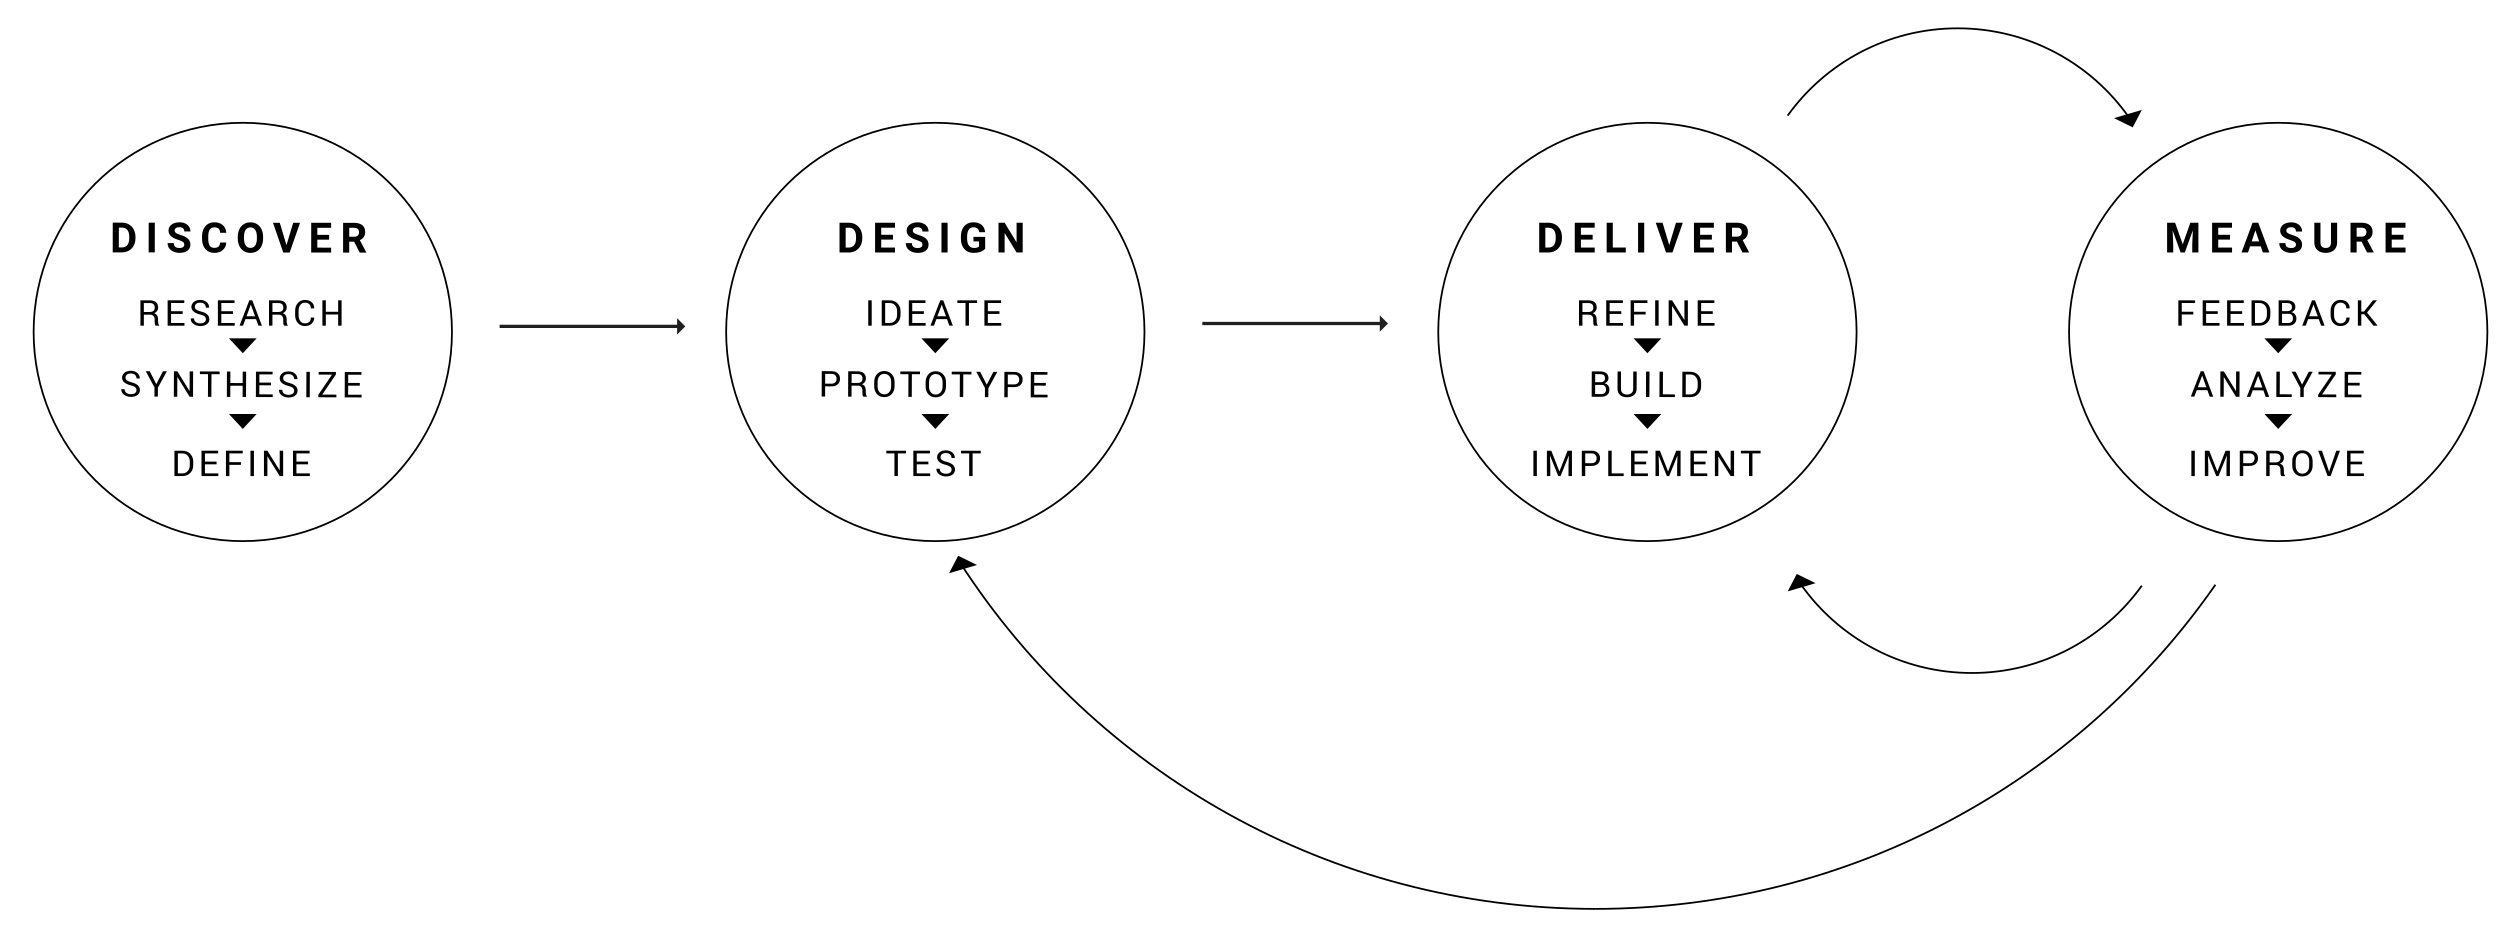<?xml version="1.0" encoding="utf-8"?>
<!-- Generator: Adobe Illustrator 23.0.1, SVG Export Plug-In . SVG Version: 6.00 Build 0)  -->
<svg version="1.1" id="Layer_1" xmlns="http://www.w3.org/2000/svg" xmlns:xlink="http://www.w3.org/1999/xlink" x="0px" y="0px"
	 viewBox="0 0 9774.05 3649.46" style="enable-background:new 0 0 9774.05 3649.46;" xml:space="preserve">
<style type="text/css">
	.st0{fill:none;stroke:#000000;stroke-width:7;stroke-miterlimit:10;}
	.st1{fill:#202020;}
</style>
<path class="st0" d="M949.21,2115.6c451.64,0,817.77-366.13,817.77-817.77s-366.13-817.77-817.77-817.77
	s-817.77,366.13-817.77,817.77S497.57,2115.6,949.21,2115.6"/>
<path class="st0" d="M3656.72,2115.6c451.64,0,817.77-366.13,817.77-817.77s-366.13-817.77-817.77-817.77
	c-451.64,0-817.77,366.13-817.77,817.77S3205.08,2115.6,3656.72,2115.6"/>
<path class="st0" d="M3755.87,2203.55c526.18,812.35,1440.57,1349.87,2480.51,1349.87"/>
<path class="st0" d="M6236.38,3553.42c1004.32,0,1891.55-501.33,2425.09-1267.38"/>
<polygon points="949.21,1381.08 1003.56,1322.63 894.86,1322.63 "/>
<polygon points="949.21,1676.93 1003.56,1618.47 894.86,1618.47 "/>
<polygon points="3656.72,1381.08 3711.07,1322.63 3602.37,1322.63 "/>
<polygon points="3656.72,1676.93 3711.07,1618.47 3602.37,1618.47 "/>
<g>
	<path class="st0" d="M8323.94,459.68c-147.89-211.01-392.9-348.96-670.14-348.96c-273.86,0-516.27,134.61-664.69,341.28"/>
	<polygon points="8338.15,497.89 8373.69,429.76 8264.55,461.87 	"/>
</g>
<g>
	<path class="st0" d="M7038.87,2282.17c147.89,211.01,392.9,348.96,670.14,348.96c273.86,0,516.27-134.61,664.69-341.28"/>
	<polygon points="7024.66,2243.95 6989.11,2312.09 7098.26,2279.97 	"/>
</g>
<polygon points="3746.07,2172.86 3710.52,2241 3819.67,2208.88 "/>
<g>
	<path d="M440.67,986.69l0.1-116.29l35.78,0.03c10.22,0.01,19.37,2.32,27.43,6.93c8.06,4.61,14.35,11.17,18.87,19.66
		c4.52,8.5,6.77,18.15,6.76,28.96l0,5.35c-0.01,10.81-2.24,20.42-6.69,28.83c-4.45,8.41-10.73,14.93-18.83,19.55
		c-8.1,4.63-17.23,6.96-27.4,7L440.67,986.69z M464.71,889.83l-0.07,77.63l11.58,0.01c9.37,0.01,16.54-3.05,21.49-9.17
		c4.96-6.12,7.49-14.88,7.61-26.27l0.01-6.15c0.01-11.82-2.43-20.78-7.32-26.88c-4.89-6.1-12.05-9.16-21.48-9.16L464.71,889.83z"/>
	<path d="M605.16,986.83l-23.96-0.02l0.1-116.29l23.96,0.02L605.16,986.83z"/>
	<path d="M720.4,956.43c0-4.52-1.59-8-4.78-10.43c-3.19-2.42-8.94-4.99-17.24-7.68c-8.3-2.7-14.88-5.35-19.72-7.96
		c-13.2-7.15-19.79-16.76-19.78-28.85c0.01-6.28,1.78-11.88,5.33-16.81c3.54-4.92,8.63-8.76,15.26-11.53
		c6.63-2.76,14.07-4.14,22.33-4.13c8.31,0.01,15.71,1.52,22.2,4.53c6.49,3.01,11.53,7.27,15.12,12.75
		c3.59,5.49,5.38,11.72,5.37,18.69l-23.96-0.02c0-5.32-1.67-9.47-5.02-12.42c-3.35-2.96-8.06-4.44-14.13-4.45
		c-5.86,0-10.41,1.23-13.66,3.7c-3.25,2.47-4.88,5.73-4.88,9.78c0,3.78,1.9,6.95,5.7,9.51c3.8,2.56,9.41,4.96,16.81,7.2
		c13.63,4.11,23.55,9.21,29.78,15.28c6.22,6.08,9.33,13.64,9.32,22.69c-0.01,10.06-3.82,17.95-11.44,23.67
		c-7.62,5.72-17.87,8.57-30.76,8.56c-8.95-0.01-17.09-1.65-24.44-4.93c-7.34-3.28-12.95-7.77-16.8-13.47
		c-3.86-5.7-5.78-12.3-5.77-19.81l24.04,0.02c-0.01,12.83,7.65,19.25,22.99,19.27c5.7,0,10.14-1.15,13.34-3.46
		C718.8,963.81,720.4,960.58,720.4,956.43z"/>
	<path d="M884.66,948.34c-0.92,12.51-5.54,22.36-13.88,29.54c-8.34,7.18-19.32,10.77-32.95,10.75
		c-14.91-0.01-26.63-5.04-35.17-15.09c-8.54-10.04-12.8-23.82-12.78-41.34l0.01-7.11c0.01-11.18,1.99-21.03,5.94-29.55
		c3.95-8.52,9.58-15.05,16.91-19.59c7.32-4.55,15.83-6.81,25.52-6.81c13.42,0.01,24.22,3.61,32.42,10.81
		c8.19,7.2,12.92,17.29,14.19,30.28l-23.96-0.02c-0.58-7.51-2.66-12.95-6.26-16.34c-3.59-3.38-9.06-5.08-16.41-5.09
		c-7.99-0.01-13.97,2.85-17.94,8.57c-3.97,5.72-6.02,14.6-6.13,26.63l-0.01,8.79c-0.01,12.57,1.88,21.75,5.69,27.56
		c3.8,5.81,9.8,8.71,18,8.72c7.4,0.01,12.93-1.68,16.58-5.06c3.65-3.38,5.74-8.61,6.28-15.69L884.66,948.34z"/>
	<path d="M1028.65,931.7c-0.01,11.45-2.04,21.48-6.1,30.1c-4.05,8.62-9.85,15.27-17.39,19.95c-7.54,4.68-16.18,7.01-25.92,7.01
		c-9.64-0.01-18.24-2.33-25.79-6.97c-7.56-4.64-13.41-11.26-17.55-19.86c-4.15-8.6-6.24-18.49-6.28-29.68l0-5.75
		c0.01-11.45,2.08-21.52,6.22-30.22c4.13-8.7,9.97-15.38,17.51-20.03c7.54-4.65,16.15-6.97,25.84-6.97
		c9.69,0.01,18.3,2.35,25.83,7.01c7.53,4.67,13.35,11.35,17.47,20.06c4.12,8.71,6.17,18.76,6.16,30.16L1028.65,931.7z
		 M1004.37,926.41c0.01-12.19-2.17-21.46-6.52-27.8c-4.36-6.34-10.59-9.51-18.68-9.52c-8.04-0.01-14.25,3.12-18.62,9.37
		c-4.37,6.25-6.59,15.42-6.65,27.51l0,5.67c-0.01,11.87,2.16,21.09,6.52,27.64c4.36,6.55,10.64,9.83,18.84,9.84
		c8.04,0.01,14.22-3.14,18.54-9.45c4.32-6.31,6.51-15.5,6.57-27.59L1004.37,926.41z"/>
	<path d="M1119.96,958.45l26.43-87.43l26.68,0.02l-40.59,116.25l-25-0.02l-40.23-116.32l26.6,0.02L1119.96,958.45z"/>
	<path d="M1286.63,937.03l-46-0.04l-0.03,31.15l53.99,0.05l-0.02,19.25l-77.95-0.07l0.1-116.29l77.79,0.07l-0.02,19.41l-53.83-0.05
		l-0.02,27.71l46,0.04L1286.63,937.03z"/>
	<path d="M1384.43,944.95l-19.09-0.02l-0.04,42.57l-23.96-0.02l0.1-116.29l43.21,0.04c13.74,0.01,24.33,3.08,31.78,9.21
		c7.45,6.13,11.17,14.79,11.16,25.97c-0.01,7.93-1.73,14.55-5.17,19.84c-3.44,5.3-8.65,9.51-15.62,12.65l25.12,47.54l0,1.12
		l-25.72-0.02L1384.43,944.95z M1365.36,925.52l19.33,0.02c6.02,0.01,10.68-1.52,13.98-4.58c3.3-3.06,4.96-7.28,4.96-12.65
		c0-5.48-1.55-9.8-4.66-12.94c-3.11-3.14-7.89-4.72-14.33-4.72l-19.25-0.02L1365.36,925.52z"/>
</g>
<g>
	<path d="M3282.24,987.14V870.85h35.78c10.22,0,19.37,2.3,27.43,6.91c8.07,4.61,14.36,11.15,18.89,19.65
		c4.52,8.49,6.79,18.14,6.79,28.95v5.35c0,10.81-2.22,20.42-6.67,28.83c-4.45,8.41-10.72,14.94-18.81,19.57
		c-8.09,4.63-17.23,6.98-27.39,7.03H3282.24z M3306.2,890.26v77.63h11.58c9.37,0,16.53-3.06,21.48-9.18
		c4.95-6.12,7.48-14.88,7.59-26.28v-6.15c0-11.82-2.45-20.78-7.35-26.88c-4.9-6.1-12.06-9.15-21.48-9.15H3306.2z"/>
	<path d="M3491.22,936.74h-46v31.15h53.99v19.25h-77.95V870.85h77.79v19.41h-53.83v27.71h46V936.74z"/>
	<path d="M3606.28,956.63c0-4.52-1.6-8-4.79-10.42c-3.19-2.42-8.95-4.98-17.25-7.67c-8.31-2.69-14.88-5.34-19.73-7.95
		c-13.21-7.13-19.81-16.74-19.81-28.83c0-6.28,1.77-11.89,5.31-16.81c3.54-4.92,8.63-8.77,15.25-11.54
		c6.63-2.77,14.07-4.15,22.32-4.15c8.31,0,15.71,1.5,22.2,4.51c6.5,3.01,11.54,7.26,15.13,12.74c3.59,5.48,5.39,11.71,5.39,18.69
		h-23.96c0-5.32-1.68-9.46-5.03-12.42c-3.35-2.96-8.07-4.43-14.14-4.43c-5.86,0-10.41,1.24-13.66,3.71
		c-3.25,2.48-4.87,5.74-4.87,9.78c0,3.78,1.9,6.95,5.71,9.5c3.81,2.56,9.41,4.95,16.81,7.19c13.63,4.1,23.56,9.18,29.79,15.25
		c6.23,6.07,9.34,13.63,9.34,22.68c0,10.06-3.81,17.96-11.42,23.68c-7.61,5.72-17.86,8.59-30.75,8.59c-8.95,0-17.09-1.64-24.44-4.91
		s-12.95-7.76-16.81-13.46c-3.86-5.7-5.79-12.3-5.79-19.81h24.04c0,12.83,7.67,19.25,23,19.25c5.7,0,10.14-1.16,13.34-3.47
		C3604.68,964.01,3606.28,960.78,3606.28,956.63z"/>
	<path d="M3704.72,987.14h-23.96V870.85h23.96V987.14z"/>
	<path d="M3851.65,972.44c-4.31,5.17-10.41,9.17-18.29,12.02c-7.88,2.85-16.61,4.27-26.2,4.27c-10.06,0-18.89-2.2-26.48-6.59
		s-13.45-10.77-17.57-19.13c-4.13-8.36-6.24-18.18-6.35-29.47v-7.91c0-11.61,1.96-21.66,5.87-30.15
		c3.91-8.49,9.56-14.99,16.93-19.49c7.37-4.5,16.01-6.75,25.92-6.75c13.79,0,24.57,3.29,32.35,9.86
		c7.77,6.58,12.38,16.15,13.82,28.71h-23.32c-1.07-6.66-3.42-11.53-7.07-14.62c-3.65-3.09-8.67-4.63-15.06-4.63
		c-8.15,0-14.35,3.06-18.61,9.18c-4.26,6.12-6.42,15.23-6.47,27.31v7.43c0,12.19,2.32,21.4,6.95,27.63s11.42,9.34,20.37,9.34
		c9,0,15.41-1.92,19.25-5.75v-20.05h-21.8v-17.65h45.76V972.44z"/>
	<path d="M3998.33,987.14h-23.96l-46.64-76.51v76.51h-23.96V870.85h23.96l46.72,76.67v-76.67h23.88V987.14z"/>
</g>
<path class="st0" d="M8906.95,2115.6c451.64,0,817.77-366.13,817.77-817.77s-366.13-817.77-817.77-817.77
	c-451.64,0-817.77,366.13-817.77,817.77S8455.3,2115.6,8906.95,2115.6"/>
<polygon points="8906.95,1381.08 8961.3,1322.63 8852.6,1322.63 "/>
<polygon points="8906.95,1676.93 8961.3,1618.47 8852.6,1618.47 "/>
<g>
	<path d="M8503.82,870.85l29.87,84.34l29.71-84.34h31.47v116.29h-24.04v-31.79l2.4-54.87l-31.39,86.66h-16.45l-31.31-86.58
		l2.4,54.79v31.79h-23.96V870.85H8503.82z"/>
	<path d="M8718.47,936.74h-46v31.15h53.99v19.25h-77.95V870.85h77.79v19.41h-53.83v27.71h46V936.74z"/>
	<path d="M8838.88,963.18h-42.01l-7.99,23.96h-25.48l43.29-116.29h22.2l43.53,116.29h-25.48L8838.88,963.18z M8803.34,943.77h29.07
		l-14.62-43.53L8803.34,943.77z"/>
	<path d="M8976.3,956.63c0-4.52-1.6-8-4.79-10.42c-3.2-2.42-8.95-4.98-17.25-7.67c-8.31-2.69-14.88-5.34-19.73-7.95
		c-13.21-7.13-19.81-16.74-19.81-28.83c0-6.28,1.77-11.89,5.31-16.81c3.54-4.92,8.63-8.77,15.25-11.54
		c6.63-2.77,14.07-4.15,22.32-4.15c8.31,0,15.71,1.5,22.2,4.51c6.5,3.01,11.54,7.26,15.13,12.74c3.59,5.48,5.39,11.71,5.39,18.69
		h-23.96c0-5.32-1.68-9.46-5.03-12.42s-8.07-4.43-14.14-4.43c-5.86,0-10.41,1.24-13.66,3.71c-3.25,2.48-4.87,5.74-4.87,9.78
		c0,3.78,1.9,6.95,5.71,9.5c3.81,2.56,9.41,4.95,16.81,7.19c13.63,4.1,23.56,9.18,29.79,15.25c6.23,6.07,9.34,13.63,9.34,22.68
		c0,10.06-3.81,17.96-11.42,23.68c-7.62,5.72-17.86,8.59-30.75,8.59c-8.95,0-17.09-1.64-24.44-4.91s-12.95-7.76-16.81-13.46
		c-3.86-5.7-5.79-12.3-5.79-19.81h24.04c0,12.83,7.67,19.25,23,19.25c5.7,0,10.14-1.16,13.34-3.47
		C8974.7,964.01,8976.3,960.78,8976.3,956.63z"/>
	<path d="M9137.28,870.85v76.59c0,12.73-3.98,22.79-11.94,30.19c-7.96,7.4-18.84,11.1-32.63,11.1c-13.58,0-24.36-3.59-32.35-10.78
		c-7.99-7.19-12.06-17.06-12.22-29.63v-77.47h23.96v76.75c0,7.61,1.82,13.17,5.47,16.65c3.65,3.49,8.69,5.23,15.13,5.23
		c13.47,0,20.31-7.08,20.53-21.24v-77.39H9137.28z"/>
	<path d="M9232.69,944.57h-19.09v42.57h-23.96V870.85h43.21c13.74,0,24.33,3.06,31.79,9.18c7.45,6.12,11.18,14.78,11.18,25.96
		c0,7.93-1.72,14.55-5.15,19.85c-3.43,5.3-8.64,9.52-15.61,12.66l25.16,47.52v1.12h-25.72L9232.69,944.57z M9213.6,925.16h19.33
		c6.02,0,10.67-1.53,13.98-4.59c3.3-3.06,4.95-7.28,4.95-12.66c0-5.48-1.56-9.8-4.67-12.94c-3.11-3.14-7.89-4.71-14.34-4.71h-19.25
		V925.16z"/>
	<path d="M9396.71,936.74h-46v31.15h53.99v19.25h-77.95V870.85h77.79v19.41h-53.83v27.71h46V936.74z"/>
</g>
<g>
	<path d="M8575.06,1229.45h-45.24v43.88h-13.42v-99.21h65.62v10.56h-52.19v34.21h45.24V1229.45z"/>
	<path d="M8670.51,1227.34h-45.45v35.43h52.4v10.56h-65.82v-99.21h65.07v10.56h-51.65v32.09h45.45V1227.34z"/>
	<path d="M8766.03,1227.34h-45.45v35.43h52.4v10.56h-65.82v-99.21h65.07v10.56h-51.65v32.09h45.45V1227.34z"/>
	<path d="M8802.68,1273.33v-99.21h30.46c12.99,0,23.42,3.99,31.28,11.96c7.86,7.97,11.79,18.27,11.79,30.9v13.56
		c0,12.67-3.93,22.97-11.79,30.9c-7.86,7.93-18.29,11.89-31.28,11.89H8802.68z M8816.1,1184.68v78.09h17.04
		c9.17,0,16.41-3.02,21.7-9.05c5.29-6.04,7.94-13.77,7.94-23.22v-13.68c0-9.35-2.65-17.04-7.94-23.08
		c-5.29-6.04-12.53-9.06-21.7-9.06H8816.1z"/>
	<path d="M8908.55,1273.33v-99.21h32.37c10.36,0,18.47,2.24,24.33,6.71c5.86,4.48,8.79,11.19,8.79,20.14
		c0,4.41-1.41,8.35-4.22,11.82c-2.82,3.48-6.52,6.05-11.11,7.73c6,1.27,10.71,4.2,14.14,8.79c3.43,4.59,5.14,9.93,5.14,16.01
		c0,9.09-2.94,16.02-8.82,20.82c-5.88,4.79-13.87,7.19-23.95,7.19H8908.55z M8921.97,1216.3h21.74c5,0,9.06-1.37,12.2-4.12
		c3.13-2.75,4.7-6.58,4.7-11.48c0-5.36-1.69-9.37-5.08-12.03c-3.38-2.66-8.26-3.99-14.62-3.99h-18.94V1216.3z M8921.97,1226.86
		v35.91h23.24c6.09,0,10.83-1.5,14.24-4.51c3.41-3.01,5.11-7.27,5.11-12.8c0-5.79-1.42-10.34-4.26-13.64
		c-2.84-3.3-7.21-4.96-13.12-4.96H8921.97z"/>
	<path d="M9065.46,1247.78h-41.56l-9.4,25.55h-13.7l38.36-99.21h11.52l37.75,99.21h-13.7L9065.46,1247.78z M9028.05,1236.54h33.39
		l-16.35-45.18h-0.41L9028.05,1236.54z"/>
	<path d="M9186.12,1241.51l0.14,0.41c0.18,9.31-3.09,17.11-9.81,23.41c-6.72,6.29-15.6,9.44-26.64,9.44
		c-11.22,0-20.36-3.97-27.43-11.92c-7.06-7.95-10.6-18.03-10.6-30.25v-17.65c0-12.22,3.53-22.32,10.6-30.29s16.21-11.96,27.43-11.96
		c11.22,0,20.15,2.99,26.78,8.96c6.63,5.97,9.86,13.89,9.68,23.75l-0.14,0.41h-12.88c0-6.95-2.04-12.45-6.13-16.49
		c-4.09-4.04-9.86-6.06-17.31-6.06c-7.5,0-13.47,3.02-17.92,9.06c-4.45,6.04-6.68,13.53-6.68,22.47v17.77
		c0,9.03,2.23,16.57,6.68,22.6c4.45,6.04,10.42,9.05,17.92,9.05c7.45,0,13.22-2.01,17.31-6.03c4.09-4.02,6.13-9.57,6.13-16.66
		H9186.12z"/>
	<path d="M9243.35,1228.57h-11.58v44.77h-13.42v-99.21h13.42V1218h10.36l35.5-43.88h14.85l0.2,0.34l-38.5,47.63l41.29,50.9
		l-0.2,0.34h-16.01L9243.35,1228.57z"/>
</g>
<g>
	<path d="M8629.99,1525.36l-41.56-0.17l-9.51,25.51l-13.7-0.06l38.76-99.06l11.52,0.05l37.35,99.36l-13.7-0.05L8629.99,1525.36z
		 M8592.62,1513.97l33.39,0.13l-16.17-45.24l-0.41,0L8592.62,1513.97z"/>
	<path d="M8755.45,1551.42l-13.42-0.05l-47.46-76.92l-0.41,0.13l-0.31,76.59l-13.42-0.05l0.4-99.21l13.42,0.05l47.46,76.78
		l0.41-0.13l0.31-76.45l13.42,0.05L8755.45,1551.42z"/>
	<path d="M8849.03,1526.24l-41.56-0.17l-9.51,25.51l-13.7-0.05l38.76-99.06l11.52,0.05l37.35,99.36l-13.7-0.05L8849.03,1526.24z
		 M8811.66,1514.84l33.39,0.13l-16.17-45.24l-0.41,0L8811.66,1514.84z"/>
	<path d="M8912.93,1541.48l46.95,0.19l-0.04,10.56l-60.37-0.24l0.4-99.21l13.42,0.05L8912.93,1541.48z"/>
	<path d="M9000.36,1503.61l26.09-50.32l15.33,0.06l-35.08,64.18l-0.14,34.89l-13.36-0.05l0.14-35.77l-34.02-63.57l15.33,0.06
		L9000.36,1503.61z"/>
	<path d="M9078.48,1542.15l55.46,0.22l-0.04,10.56l-70.59-0.28l0.04-10.02l53.33-78.42l-52.26-0.21l0.04-10.56l67.59,0.27
		l-0.04,9.61L9078.48,1542.15z"/>
	<path d="M9225.45,1507.3l-45.45-0.18l-0.14,35.43l52.4,0.21l-0.04,10.56l-65.82-0.26l0.4-99.21l65.07,0.26l-0.04,10.56l-51.65-0.21
		l-0.13,32.09l45.45,0.18L9225.45,1507.3z"/>
</g>
<g>
	<path d="M8580.88,1861.3h-13.49v-99.21h13.49V1861.3z"/>
	<path d="M8637.29,1762.09l31.62,80.61h0.41l31.62-80.61h17.17v99.21h-13.42v-39.25l1.36-40.34l-0.34-0.07l-32.16,79.65h-8.93
		l-32.03-79.45l-0.34,0.07l1.29,40.13v39.25h-13.42v-99.21H8637.29z"/>
	<path d="M8770.08,1821.51v39.79h-13.42v-99.21h37.95c10.58,0,18.81,2.73,24.67,8.18s8.79,12.63,8.79,21.53
		c0,9.04-2.93,16.25-8.79,21.63c-5.86,5.38-14.08,8.08-24.67,8.08H8770.08z M8770.08,1810.94h24.53c6.72,0,11.74-1.8,15.06-5.41
		c3.32-3.6,4.97-8.15,4.97-13.64c0-5.49-1.67-10.07-5.01-13.74c-3.34-3.67-8.35-5.51-15.02-5.51h-24.53V1810.94z"/>
	<path d="M8873.43,1818.3v43h-13.42v-99.14h35.91c10.86,0,19.15,2.41,24.87,7.22c5.72,4.82,8.59,11.81,8.59,20.99
		c0,5.09-1.33,9.52-3.99,13.29s-6.53,6.77-11.62,8.99c5.45,1.77,9.37,4.65,11.75,8.62c2.39,3.97,3.58,8.89,3.58,14.75v9.33
		c0,3.09,0.34,5.86,1.02,8.31c0.68,2.45,1.86,4.45,3.54,6v1.64h-13.83c-1.77-1.54-2.91-3.82-3.41-6.81c-0.5-3-0.75-6.09-0.75-9.27
		v-9.06c0-5.36-1.57-9.68-4.7-12.95c-3.13-3.27-7.34-4.91-12.61-4.91H8873.43z M8873.43,1807.74h21.12c7.59,0,13.05-1.44,16.39-4.32
		s5.01-7.26,5.01-13.16c0-5.58-1.62-9.89-4.87-12.96c-3.25-3.06-8.3-4.59-15.16-4.59h-22.49V1807.74z"/>
	<path d="M9041.52,1820.55c0,12.13-3.76,22.19-11.28,30.19c-7.52,8-17.27,11.99-29.27,11.99c-11.58,0-21-4-28.24-11.99
		c-7.25-8-10.87-18.06-10.87-30.19v-17.65c0-12.08,3.62-22.14,10.87-30.19c7.25-8.04,16.66-12.06,28.24-12.06
		c11.99,0,21.75,4.01,29.27,12.03c7.52,8.02,11.28,18.09,11.28,30.22V1820.55z M9028.09,1802.77c0-9.08-2.45-16.53-7.36-22.35
		c-4.91-5.81-11.49-8.72-19.76-8.72c-7.81,0-14.05,2.91-18.7,8.72c-4.66,5.82-6.98,13.26-6.98,22.35v17.78
		c0,9.18,2.33,16.67,6.98,22.49c4.66,5.82,10.89,8.72,18.7,8.72c8.31,0,14.91-2.9,19.79-8.69c4.88-5.79,7.33-13.3,7.33-22.52
		V1802.77z"/>
	<path d="M9103.44,1836.63l2.25,7.84h0.41l2.25-7.84l25.62-74.54h14.51l-36.86,99.21h-11.52l-36.86-99.21h14.58L9103.44,1836.63z"/>
	<path d="M9235.07,1815.3h-45.45v35.43h52.4v10.56h-65.82v-99.21h65.07v10.56h-51.65v32.09h45.45V1815.3z"/>
</g>
<path class="st0" d="M6440.79,2115.6c451.64,0,817.77-366.13,817.77-817.77s-366.13-817.77-817.77-817.77
	c-451.64,0-817.77,366.13-817.77,817.77S5989.15,2115.6,6440.79,2115.6"/>
<polygon points="6440.79,1381.08 6495.14,1322.63 6386.44,1322.63 "/>
<polygon points="6440.79,1676.93 6495.14,1618.47 6386.44,1618.47 "/>
<g>
	<path d="M6017.72,987.14V870.85h35.78c10.22,0,19.37,2.3,27.43,6.91c8.07,4.61,14.36,11.15,18.89,19.65
		c4.52,8.49,6.79,18.14,6.79,28.95v5.35c0,10.81-2.22,20.42-6.67,28.83c-4.45,8.41-10.72,14.94-18.81,19.57
		c-8.09,4.63-17.22,6.98-27.39,7.03H6017.72z M6041.68,890.26v77.63h11.58c9.37,0,16.53-3.06,21.48-9.18
		c4.95-6.12,7.48-14.88,7.59-26.28v-6.15c0-11.82-2.45-20.78-7.35-26.88c-4.9-6.1-12.06-9.15-21.48-9.15H6041.68z"/>
	<path d="M6226.71,936.74h-46v31.15h53.99v19.25h-77.95V870.85h77.79v19.41h-53.83v27.71h46V936.74z"/>
	<path d="M6305.42,967.89h50.88v19.25h-74.84V870.85h23.96V967.89z"/>
	<path d="M6428.23,987.14h-23.96V870.85h23.96V987.14z"/>
	<path d="M6526.11,958.3l26.36-87.45h26.68l-40.49,116.29h-25l-40.33-116.29h26.6L6526.11,958.3z"/>
	<path d="M6692.76,936.74h-46v31.15h53.99v19.25h-77.95V870.85h77.79v19.41h-53.83v27.71h46V936.74z"/>
	<path d="M6790.57,944.57h-19.09v42.57h-23.96V870.85h43.21c13.74,0,24.33,3.06,31.79,9.18c7.45,6.12,11.18,14.78,11.18,25.96
		c0,7.93-1.72,14.55-5.15,19.85c-3.43,5.3-8.64,9.52-15.61,12.66l25.16,47.52v1.12h-25.72L6790.57,944.57z M6771.48,925.16h19.33
		c6.02,0,10.67-1.53,13.98-4.59c3.3-3.06,4.95-7.28,4.95-12.66c0-5.48-1.56-9.8-4.67-12.94c-3.11-3.14-7.89-4.71-14.34-4.71h-19.25
		V925.16z"/>
</g>
<g>
	<path d="M6186.67,1230.34v43h-13.42v-99.14h35.91c10.86,0,19.15,2.41,24.87,7.22c5.72,4.82,8.59,11.81,8.59,20.99
		c0,5.09-1.33,9.52-3.99,13.29c-2.66,3.77-6.53,6.77-11.62,8.99c5.45,1.77,9.37,4.65,11.75,8.62c2.39,3.98,3.58,8.89,3.58,14.75
		v9.34c0,3.09,0.34,5.86,1.02,8.31c0.68,2.45,1.86,4.45,3.54,6v1.64h-13.83c-1.77-1.54-2.91-3.82-3.41-6.81
		c-0.5-3-0.75-6.09-0.75-9.27v-9.06c0-5.36-1.57-9.68-4.7-12.95c-3.13-3.27-7.34-4.91-12.61-4.91H6186.67z M6186.67,1219.78h21.12
		c7.59,0,13.05-1.44,16.39-4.32s5.01-7.27,5.01-13.16c0-5.58-1.62-9.9-4.87-12.95c-3.25-3.06-8.3-4.59-15.16-4.59h-22.49V1219.78z"
		/>
	<path d="M6338.54,1227.34h-45.45v35.43h52.4v10.56h-65.82v-99.21h65.07v10.56h-51.65v32.09h45.45V1227.34z"/>
	<path d="M6433.85,1229.45h-45.24v43.88h-13.42v-99.21h65.62v10.56h-52.19v34.21h45.24V1229.45z"/>
	<path d="M6484.6,1273.33h-13.49v-99.21h13.49V1273.33z"/>
	<path d="M6598.86,1273.33h-13.42l-47.76-76.72l-0.41,0.14v76.59h-13.42v-99.21h13.42l47.77,76.59l0.41-0.14v-76.45h13.42V1273.33z"
		/>
	<path d="M6696.21,1227.34h-45.45v35.43h52.4v10.56h-65.82v-99.21h65.07v10.56h-51.65v32.09h45.45V1227.34z"/>
</g>
<g>
	<path d="M6222.81,1551.15l0.4-99.21l32.37,0.13c10.36,0.04,18.46,2.31,24.3,6.81c5.84,4.5,8.75,11.22,8.71,20.17
		c-0.02,4.41-1.44,8.34-4.27,11.81c-2.83,3.46-6.54,6.03-11.14,7.69c5.99,1.3,10.69,4.25,14.1,8.85c3.41,4.6,5.1,9.95,5.08,16.03
		c-0.04,9.09-3.01,16.01-8.91,20.78c-5.9,4.77-13.89,7.13-23.98,7.09L6222.81,1551.15z M6236.42,1504.73l-0.14,35.91l23.24,0.09
		c6.09,0.02,10.84-1.46,14.26-4.46c3.42-3,5.14-7.25,5.16-12.77c0.02-5.79-1.38-10.35-4.2-13.66c-2.83-3.31-7.19-4.98-13.1-5.01
		L6236.42,1504.73z M6236.46,1494.17l21.74,0.09c5,0.02,9.07-1.34,12.21-4.07c3.15-2.74,4.73-6.56,4.75-11.46
		c0.02-5.36-1.65-9.38-5.03-12.05c-3.37-2.67-8.24-4.02-14.6-4.04l-18.94-0.08L6236.46,1494.17z"/>
	<path d="M6398.85,1452.64l-0.27,67.25c-0.04,10.81-3.58,19.06-10.63,24.76c-7.04,5.7-16.22,8.52-27.53,8.48
		c-10.9-0.04-19.74-2.95-26.5-8.73c-6.77-5.77-10.13-14.04-10.09-24.81l0.27-67.25l13.42,0.05l-0.27,67.2
		c-0.03,7.49,2.08,13.18,6.34,17.08c4.25,3.9,9.88,5.86,16.88,5.89c7.36,0.03,13.31-1.89,17.84-5.75c4.54-3.86,6.82-9.54,6.85-17.03
		l0.27-67.2L6398.85,1452.64z"/>
	<path d="M6448.52,1552.05l-13.49-0.05l0.4-99.21l13.49,0.05L6448.52,1552.05z"/>
	<path d="M6501.22,1541.7l46.95,0.19l-0.04,10.56l-60.37-0.24l0.4-99.21l13.42,0.05L6501.22,1541.7z"/>
	<path d="M6577.07,1552.57l0.4-99.21l30.46,0.12c12.99,0.05,23.4,4.08,31.23,12.08c7.83,8,11.71,18.32,11.67,30.95l-0.05,13.56
		c-0.05,12.67-4.02,22.96-11.91,30.85c-7.89,7.9-18.33,11.82-31.32,11.76L6577.07,1552.57z M6590.85,1463.97l-0.31,78.09l17.04,0.07
		c9.17,0.04,16.42-2.95,21.74-8.97c5.32-6.02,7.99-13.74,8.03-23.18l0.05-13.68c0.04-9.35-2.58-17.05-7.84-23.11
		c-5.27-6.06-12.49-9.11-21.67-9.14L6590.85,1463.97z"/>
</g>
<g>
	<path d="M6008.51,1861.3h-13.49v-99.21h13.49V1861.3z"/>
	<path d="M6064.91,1762.09l31.62,80.61h0.41l31.62-80.61h17.17v99.21h-13.42v-39.25l1.36-40.34l-0.34-0.07l-32.16,79.65h-8.93
		l-32.03-79.45l-0.34,0.07l1.29,40.13v39.25h-13.42v-99.21H6064.91z"/>
	<path d="M6197.7,1821.51v39.79h-13.42v-99.21h37.95c10.58,0,18.81,2.73,24.67,8.18s8.79,12.63,8.79,21.53
		c0,9.04-2.93,16.25-8.79,21.63c-5.86,5.38-14.08,8.08-24.67,8.08H6197.7z M6197.7,1810.94h24.53c6.72,0,11.74-1.8,15.06-5.41
		c3.32-3.6,4.97-8.15,4.97-13.64c0-5.49-1.67-10.07-5.01-13.74c-3.34-3.67-8.35-5.51-15.02-5.51h-24.53V1810.94z"/>
	<path d="M6301.06,1850.74H6348v10.56h-60.37v-99.21h13.42V1850.74z"/>
	<path d="M6435.82,1815.3h-45.45v35.43h52.4v10.56h-65.82v-99.21h65.07v10.56h-51.65v32.09h45.45V1815.3z"/>
	<path d="M6489.64,1762.09l31.62,80.61h0.41l31.62-80.61h17.17v99.21h-13.42v-39.25l1.36-40.34l-0.34-0.07l-32.16,79.65h-8.93
		l-32.03-79.45l-0.34,0.07l1.29,40.13v39.25h-13.42v-99.21H6489.64z"/>
	<path d="M6667.88,1815.3h-45.45v35.43h52.4v10.56H6609v-99.21h65.07v10.56h-51.65v32.09h45.45V1815.3z"/>
	<path d="M6779.54,1861.3h-13.42l-47.76-76.72l-0.41,0.14v76.59h-13.42v-99.21h13.42l47.77,76.59l0.41-0.14v-76.45h13.42V1861.3z"/>
	<path d="M6883.24,1772.65h-31.89v88.65h-13.42v-88.65h-31.82v-10.56h77.13V1772.65z"/>
</g>
<g>
	<path d="M3407.99,1273.33h-13.49v-99.21h13.49V1273.33z"/>
	<path d="M3447.22,1273.33v-99.21h30.46c12.99,0,23.42,3.99,31.28,11.96c7.86,7.97,11.79,18.27,11.79,30.9v13.56
		c0,12.67-3.93,22.97-11.79,30.9c-7.86,7.93-18.28,11.89-31.28,11.89H3447.22z M3460.65,1184.68v78.09h17.03
		c9.18,0,16.41-3.02,21.7-9.05c5.29-6.04,7.94-13.77,7.94-23.22v-13.68c0-9.35-2.65-17.04-7.94-23.08
		c-5.29-6.04-12.53-9.06-21.7-9.06H3460.65z"/>
	<path d="M3611.97,1227.34h-45.45v35.43h52.4v10.56h-65.82v-99.21h65.07v10.56h-51.65v32.09h45.45V1227.34z"/>
	<path d="M3702.38,1247.78h-41.56l-9.4,25.55h-13.7l38.36-99.21h11.52l37.75,99.21h-13.7L3702.38,1247.78z M3664.97,1236.54h33.39
		l-16.35-45.18h-0.41L3664.97,1236.54z"/>
	<path d="M3820.11,1184.68h-31.89v88.65h-13.42v-88.65h-31.82v-10.56h77.13V1184.68z"/>
	<path d="M3907.52,1227.34h-45.45v35.43h52.4v10.56h-65.82v-99.21h65.07v10.56h-51.65v32.09h45.45V1227.34z"/>
</g>
<g>
	<path d="M3225.98,1510.5l-0.16,39.79l-13.42-0.05l0.4-99.21l37.95,0.15c10.58,0.04,18.8,2.8,24.63,8.28
		c5.84,5.47,8.74,12.66,8.7,21.57c-0.04,9.04-3,16.24-8.88,21.6s-14.11,8.02-24.7,7.98L3225.98,1510.5z M3226.03,1499.94l24.53,0.1
		c6.72,0.03,11.75-1.76,15.08-5.35c3.33-3.59,5.01-8.13,5.03-13.62c0.02-5.49-1.63-10.07-4.95-13.76c-3.32-3.69-8.33-5.54-15-5.57
		l-24.53-0.1L3226.03,1499.94z"/>
	<path d="M3329.35,1507.72l-0.17,43l-13.42-0.05l0.4-99.14l35.91,0.14c10.86,0.04,19.14,2.49,24.84,7.32
		c5.7,4.84,8.54,11.85,8.5,21.02c-0.02,5.09-1.37,9.51-4.04,13.27c-2.67,3.76-6.56,6.74-11.65,8.95c5.44,1.79,9.35,4.68,11.72,8.67
		c2.37,3.99,3.54,8.91,3.52,14.77l-0.04,9.33c-0.01,3.09,0.32,5.86,0.99,8.32c0.67,2.46,1.84,4.46,3.52,6.01l-0.01,1.64l-13.83-0.06
		c-1.77-1.55-2.89-3.83-3.38-6.83c-0.49-3-0.73-6.09-0.71-9.27l0.04-9.06c0.02-5.36-1.53-9.68-4.65-12.97
		c-3.12-3.28-7.32-4.94-12.59-4.96L3329.35,1507.72z M3329.39,1497.15l21.12,0.08c7.59,0.03,13.05-1.39,16.41-4.25
		c3.35-2.87,5.04-7.25,5.06-13.14c0.02-5.58-1.58-9.9-4.82-12.97c-3.24-3.07-8.28-4.62-15.14-4.65l-22.49-0.09L3329.39,1497.15z"/>
	<path d="M3497.42,1510.64c-0.05,12.13-3.85,22.18-11.4,30.14c-7.55,7.97-17.32,11.92-29.31,11.88
		c-11.58-0.05-20.98-4.08-28.2-12.11c-7.21-8.02-10.8-18.1-10.75-30.23l0.07-17.65c0.05-12.08,3.71-22.13,10.99-30.14
		c7.28-8.01,16.71-11.99,28.29-11.95c11.99,0.05,21.73,4.1,29.22,12.14c7.49,8.05,11.2,18.14,11.16,30.26L3497.42,1510.64z
		 M3484.07,1492.8c0.04-9.08-2.39-16.54-7.27-22.38c-4.88-5.83-11.46-8.77-19.73-8.8c-7.81-0.03-14.06,2.85-18.74,8.65
		c-4.68,5.8-7.04,13.24-7.07,22.32l-0.07,17.78c-0.04,9.18,2.26,16.68,6.89,22.51c4.63,5.83,10.86,8.77,18.67,8.8
		c8.31,0.03,14.92-2.84,19.83-8.61c4.91-5.77,7.38-13.27,7.41-22.49L3484.07,1492.8z"/>
	<path d="M3596.95,1463.13l-31.89-0.13l-0.35,88.65l-13.42-0.05l0.35-88.65l-31.82-0.13l0.04-10.56l77.13,0.31L3596.95,1463.13z"/>
	<path d="M3698.47,1511.44c-0.05,12.13-3.85,22.18-11.4,30.14c-7.55,7.97-17.32,11.92-29.31,11.88
		c-11.58-0.05-20.98-4.08-28.2-12.11c-7.21-8.02-10.8-18.1-10.75-30.23l0.07-17.65c0.05-12.08,3.71-22.13,10.99-30.14
		c7.28-8.01,16.71-11.99,28.29-11.95c11.99,0.05,21.73,4.1,29.22,12.14c7.49,8.05,11.2,18.14,11.16,30.26L3698.47,1511.44z
		 M3685.12,1493.6c0.04-9.08-2.39-16.54-7.27-22.38c-4.88-5.83-11.46-8.77-19.73-8.8c-7.81-0.03-14.06,2.85-18.74,8.65
		c-4.68,5.8-7.04,13.24-7.07,22.32l-0.07,17.78c-0.04,9.18,2.26,16.68,6.89,22.51c4.63,5.83,10.86,8.77,18.67,8.8
		c8.31,0.03,14.92-2.84,19.83-8.61c4.91-5.77,7.38-13.27,7.41-22.49L3685.12,1493.6z"/>
	<path d="M3798,1463.94l-31.89-0.13l-0.35,88.65l-13.42-0.05l0.35-88.65l-31.82-0.13l0.04-10.56l77.13,0.31L3798,1463.94z"/>
	<path d="M3857.79,1504.04l26.09-50.32l15.33,0.06l-35.08,64.18l-0.14,34.89l-13.35-0.05l0.14-35.77l-34.02-63.57l15.33,0.06
		L3857.79,1504.04z"/>
	<path d="M3939.98,1513.36l-0.16,39.79l-13.42-0.05l0.4-99.21l37.95,0.15c10.58,0.04,18.8,2.8,24.63,8.28
		c5.84,5.47,8.74,12.66,8.7,21.57c-0.04,9.04-3,16.24-8.88,21.6c-5.88,5.36-14.11,8.02-24.7,7.98L3939.98,1513.36z M3940.02,1502.8
		l24.53,0.1c6.72,0.03,11.75-1.75,15.08-5.35c3.33-3.59,5.01-8.13,5.03-13.62c0.02-5.49-1.63-10.07-4.95-13.76
		c-3.32-3.69-8.33-5.54-15-5.57l-24.53-0.1L3940.02,1502.8z"/>
	<path d="M4088.81,1507.76l-45.45-0.18l-0.14,35.43l52.4,0.21l-0.04,10.56l-65.82-0.26l0.4-99.21l65.07,0.26l-0.04,10.56
		l-51.65-0.21l-0.13,32.09l45.45,0.18L4088.81,1507.76z"/>
</g>
<g>
	<path d="M3542.21,1772.65h-31.89v88.65h-13.42v-88.65h-31.82v-10.56h77.13V1772.65z"/>
	<path d="M3629.62,1815.3h-45.45v35.43h52.4v10.56h-65.82v-99.21h65.07v10.56h-51.65v32.09h45.45V1815.3z"/>
	<path d="M3720.3,1836.32c0-4.52-1.7-8.3-5.11-11.35c-3.41-3.05-9.45-5.61-18.12-7.69c-10.49-2.5-18.68-6.19-24.56-11.07
		c-5.88-4.87-8.82-11-8.82-18.37c0-7.74,3.17-14.21,9.51-19.4s14.55-7.79,24.63-7.79c10.86,0,19.5,2.98,25.93,8.93
		c6.43,5.95,9.53,12.86,9.3,20.71l-0.14,0.41h-12.81c0-5.81-1.92-10.52-5.76-14.11c-3.84-3.59-9.35-5.38-16.52-5.38
		c-6.68,0-11.8,1.51-15.37,4.53c-3.57,3.02-5.35,6.96-5.35,11.82c0,4.32,1.93,7.92,5.79,10.8c3.86,2.89,10.13,5.42,18.81,7.6
		c10.45,2.59,18.4,6.41,23.85,11.45c5.45,5.04,8.18,11.29,8.18,18.74c0,8-3.27,14.42-9.81,19.28c-6.54,4.86-15.08,7.29-25.62,7.29
		c-9.9,0-18.66-2.69-26.27-8.07c-7.61-5.38-11.3-12.57-11.07-21.57l0.14-0.41h12.81c0,6.36,2.34,11.2,7.02,14.51
		c4.68,3.32,10.47,4.97,17.38,4.97c6.77,0,12.13-1.42,16.08-4.27S3720.3,1841.19,3720.3,1836.32z"/>
	<path d="M3834.42,1772.65h-31.89v88.65h-13.42v-88.65h-31.82v-10.56h77.13V1772.65z"/>
</g>
<g>
	<path d="M562.41,1230.34v43h-13.42v-99.14h35.91c10.86,0,19.15,2.41,24.87,7.22c5.72,4.82,8.59,11.81,8.59,20.99
		c0,5.09-1.33,9.52-3.99,13.29c-2.66,3.77-6.53,6.77-11.62,8.99c5.45,1.77,9.37,4.65,11.75,8.62c2.38,3.98,3.58,8.89,3.58,14.75
		v9.34c0,3.09,0.34,5.86,1.02,8.31c0.68,2.45,1.86,4.45,3.54,6v1.64h-13.83c-1.77-1.54-2.91-3.82-3.41-6.81
		c-0.5-3-0.75-6.09-0.75-9.27v-9.06c0-5.36-1.57-9.68-4.7-12.95c-3.13-3.27-7.34-4.91-12.61-4.91H562.41z M562.41,1219.78h21.12
		c7.59,0,13.05-1.44,16.39-4.32s5.01-7.27,5.01-13.16c0-5.58-1.62-9.9-4.87-12.95c-3.25-3.06-8.3-4.59-15.16-4.59h-22.49V1219.78z"
		/>
	<path d="M714.27,1227.34h-45.45v35.43h52.4v10.56H655.4v-99.21h65.07v10.56h-51.65v32.09h45.45V1227.34z"/>
	<path d="M804.95,1248.35c0-4.52-1.7-8.3-5.11-11.35c-3.41-3.05-9.45-5.61-18.12-7.69c-10.49-2.5-18.68-6.19-24.56-11.06
		c-5.88-4.87-8.82-11-8.82-18.37c0-7.74,3.17-14.21,9.51-19.4s14.55-7.79,24.63-7.79c10.86,0,19.5,2.98,25.93,8.93
		c6.43,5.95,9.53,12.86,9.3,20.71l-0.14,0.41h-12.81c0-5.81-1.92-10.52-5.76-14.1c-3.84-3.59-9.35-5.38-16.52-5.38
		c-6.68,0-11.8,1.51-15.37,4.53c-3.57,3.02-5.35,6.96-5.35,11.82c0,4.32,1.93,7.92,5.79,10.8c3.86,2.89,10.13,5.42,18.81,7.6
		c10.45,2.59,18.4,6.41,23.85,11.45c5.45,5.04,8.18,11.29,8.18,18.74c0,8-3.27,14.42-9.81,19.28c-6.54,4.86-15.08,7.29-25.62,7.29
		c-9.9,0-18.66-2.69-26.27-8.07c-7.61-5.38-11.3-12.57-11.07-21.57l0.14-0.41h12.81c0,6.36,2.34,11.2,7.02,14.51
		c4.68,3.32,10.47,4.97,17.38,4.97c6.77,0,12.13-1.42,16.08-4.27S804.95,1253.23,804.95,1248.35z"/>
	<path d="M910.76,1227.34h-45.45v35.43h52.4v10.56h-65.82v-99.21h65.07v10.56h-51.65v32.09h45.45V1227.34z"/>
	<path d="M1001.17,1247.78H959.6l-9.4,25.55h-13.7l38.36-99.21h11.52l37.75,99.21h-13.7L1001.17,1247.78z M963.76,1236.54h33.39
		l-16.35-45.18h-0.41L963.76,1236.54z"/>
	<path d="M1065.13,1230.34v43h-13.42v-99.14h35.91c10.86,0,19.15,2.41,24.87,7.22c5.72,4.82,8.59,11.81,8.59,20.99
		c0,5.09-1.33,9.52-3.99,13.29c-2.66,3.77-6.53,6.77-11.62,8.99c5.45,1.77,9.37,4.65,11.75,8.62c2.38,3.98,3.58,8.89,3.58,14.75
		v9.34c0,3.09,0.34,5.86,1.02,8.31c0.68,2.45,1.86,4.45,3.54,6v1.64h-13.83c-1.77-1.54-2.91-3.82-3.41-6.81
		c-0.5-3-0.75-6.09-0.75-9.27v-9.06c0-5.36-1.57-9.68-4.7-12.95c-3.13-3.27-7.34-4.91-12.61-4.91H1065.13z M1065.13,1219.78h21.12
		c7.59,0,13.05-1.44,16.39-4.32c3.34-2.88,5.01-7.27,5.01-13.16c0-5.58-1.62-9.9-4.87-12.95c-3.25-3.06-8.3-4.59-15.16-4.59h-22.49
		V1219.78z"/>
	<path d="M1228.25,1241.51l0.14,0.41c0.18,9.31-3.09,17.11-9.81,23.41c-6.72,6.29-15.6,9.44-26.64,9.44
		c-11.22,0-20.36-3.97-27.43-11.92c-7.06-7.95-10.6-18.03-10.6-30.25v-17.65c0-12.22,3.53-22.32,10.6-30.29
		c7.06-7.97,16.21-11.96,27.43-11.96c11.22,0,20.15,2.99,26.78,8.96c6.63,5.97,9.86,13.89,9.68,23.75l-0.14,0.41h-12.88
		c0-6.95-2.04-12.45-6.13-16.49c-4.09-4.04-9.86-6.06-17.31-6.06c-7.5,0-13.47,3.02-17.92,9.06c-4.45,6.04-6.68,13.53-6.68,22.47
		v17.77c0,9.03,2.23,16.57,6.68,22.6c4.45,6.04,10.43,9.05,17.92,9.05c7.45,0,13.22-2.01,17.31-6.03c4.09-4.02,6.13-9.57,6.13-16.66
		H1228.25z"/>
	<path d="M1335.48,1273.33h-13.42v-43.81h-48.17v43.81h-13.42v-99.21h13.42v44.84h48.17v-44.84h13.42V1273.33z"/>
</g>
<g>
	<path d="M533.64,1525.38c0.02-4.52-1.67-8.3-5.06-11.37c-3.39-3.06-9.43-5.65-18.09-7.76c-10.48-2.55-18.66-6.27-24.52-11.16
		c-5.86-4.9-8.78-11.03-8.75-18.41c0.03-7.74,3.23-14.19,9.58-19.36c6.36-5.17,14.58-7.73,24.66-7.69
		c10.86,0.04,19.49,3.05,25.89,9.03c6.4,5.98,9.48,12.89,9.22,20.75l-0.14,0.41l-12.81-0.05c0.02-5.81-1.88-10.52-5.7-14.13
		c-3.82-3.6-9.33-5.42-16.5-5.45c-6.68-0.03-11.81,1.46-15.38,4.47c-3.58,3.01-5.38,6.94-5.4,11.8c-0.02,4.32,1.9,7.92,5.75,10.82
		c3.85,2.9,10.11,5.46,18.78,7.67c10.44,2.63,18.37,6.48,23.8,11.54c5.43,5.06,8.13,11.32,8.1,18.77c-0.03,8-3.33,14.41-9.89,19.24
		c-6.56,4.84-15.11,7.23-25.65,7.19c-9.9-0.04-18.65-2.77-26.24-8.18c-7.59-5.41-11.25-12.62-10.99-21.61l0.14-0.41l12.81,0.05
		c-0.03,6.36,2.29,11.21,6.96,14.54c4.66,3.33,10.45,5.02,17.36,5.04c6.77,0.03,12.13-1.37,16.1-4.2
		C531.62,1534.11,533.62,1530.25,533.64,1525.38z"/>
	<path d="M610.99,1501.88l26.09-50.32l15.33,0.06l-35.08,64.18l-0.14,34.89l-13.35-0.05l0.14-35.77l-34.02-63.57l15.33,0.06
		L610.99,1501.88z"/>
	<path d="M754.62,1551.24l-13.42-0.05l-47.46-76.92l-0.41,0.13l-0.31,76.59l-13.42-0.05l0.4-99.21l13.42,0.05l47.46,76.78l0.41-0.13
		l0.31-76.45l13.42,0.05L754.62,1551.24z"/>
	<path d="M858.67,1463.01l-31.89-0.13l-0.35,88.65l-13.42-0.05l0.35-88.65l-31.82-0.13l0.04-10.56l77.13,0.31L858.67,1463.01z"/>
	<path d="M961.87,1552.07l-13.42-0.05l0.18-43.81l-48.17-0.19l-0.18,43.81l-13.42-0.05l0.4-99.21l13.42,0.05l-0.18,44.83l48.17,0.19
		l0.18-44.83l13.42,0.05L961.87,1552.07z"/>
	<path d="M1059.41,1506.47l-45.45-0.18l-0.14,35.43l52.4,0.21l-0.04,10.56l-65.82-0.26l0.4-99.21l65.07,0.26l-0.04,10.56
		l-51.65-0.21l-0.13,32.09l45.45,0.18L1059.41,1506.47z"/>
	<path d="M1150,1527.84c0.02-4.52-1.67-8.3-5.06-11.37c-3.4-3.06-9.43-5.65-18.09-7.76c-10.48-2.55-18.66-6.27-24.52-11.16
		c-5.86-4.9-8.78-11.03-8.75-18.41c0.03-7.74,3.23-14.19,9.58-19.36c6.36-5.17,14.58-7.73,24.66-7.69
		c10.86,0.04,19.49,3.05,25.89,9.03c6.4,5.98,9.48,12.89,9.22,20.75l-0.14,0.41l-12.81-0.05c0.02-5.81-1.88-10.52-5.7-14.13
		c-3.82-3.6-9.33-5.42-16.5-5.45c-6.68-0.03-11.81,1.46-15.38,4.47c-3.58,3.01-5.38,6.94-5.4,11.8c-0.02,4.32,1.9,7.92,5.75,10.82
		c3.85,2.9,10.11,5.46,18.78,7.67c10.44,2.63,18.37,6.48,23.8,11.54c5.43,5.06,8.13,11.32,8.1,18.77c-0.03,8-3.33,14.41-9.89,19.24
		c-6.56,4.84-15.11,7.23-25.65,7.19c-9.9-0.04-18.65-2.77-26.23-8.18c-7.59-5.41-11.25-12.62-10.99-21.61l0.14-0.41l12.81,0.05
		c-0.03,6.36,2.29,11.21,6.96,14.54c4.67,3.33,10.45,5.02,17.36,5.04c6.77,0.03,12.13-1.37,16.1-4.2
		C1147.99,1536.57,1149.98,1532.72,1150,1527.84z"/>
	<path d="M1211.01,1553.07l-13.49-0.05l0.4-99.21l13.49,0.05L1211.01,1553.07z"/>
	<path d="M1259.76,1542.7l55.46,0.22l-0.04,10.56l-70.59-0.28l0.04-10.02l53.33-78.42l-52.26-0.21l0.04-10.56l67.59,0.27l-0.04,9.61
		L1259.76,1542.7z"/>
	<path d="M1406.72,1507.86l-45.45-0.18l-0.14,35.43l52.4,0.21l-0.04,10.56l-65.82-0.26l0.4-99.21l65.07,0.26l-0.04,10.56
		l-51.65-0.21l-0.13,32.09l45.45,0.18L1406.72,1507.86z"/>
</g>
<g>
	<path d="M681.94,1861.3v-99.21h30.46c12.99,0,23.42,3.99,31.28,11.96c7.86,7.97,11.79,18.27,11.79,30.9v13.56
		c0,12.67-3.93,22.97-11.79,30.9c-7.86,7.93-18.28,11.89-31.28,11.89H681.94z M695.36,1772.65v78.09h17.03
		c9.18,0,16.41-3.02,21.7-9.05c5.29-6.04,7.94-13.78,7.94-23.22v-13.68c0-9.35-2.65-17.04-7.94-23.08
		c-5.29-6.04-12.53-9.06-21.7-9.06H695.36z"/>
	<path d="M846.69,1815.3h-45.45v35.43h52.4v10.56h-65.82v-99.21h65.07v10.56h-51.65v32.09h45.45V1815.3z"/>
	<path d="M942,1817.42h-45.24v43.88h-13.42v-99.21h65.62v10.56h-52.19v34.21H942V1817.42z"/>
	<path d="M992.75,1861.3h-13.49v-99.21h13.49V1861.3z"/>
	<path d="M1107.01,1861.3h-13.42l-47.77-76.72l-0.41,0.14v76.59h-13.42v-99.21h13.42l47.77,76.59l0.41-0.14v-76.45h13.42V1861.3z"/>
	<path d="M1204.36,1815.3h-45.45v35.43h52.4v10.56h-65.82v-99.21h65.07v10.56h-51.65v32.09h45.45V1815.3z"/>
</g>
<g>
	<g>
		<g>
			<polygon class="st1" points="1953.32,1282.35 2647.21,1282.35 2647.21,1308.05 2679.26,1276.01 2647.21,1243.96 2647.21,1269.66 
				1953.32,1269.66 			"/>
		</g>
	</g>
</g>
<g>
	<g>
		<g>
			<polygon class="st1" points="4700.57,1271.19 5394.46,1271.19 5394.46,1296.89 5426.51,1264.84 5394.46,1232.79 5394.46,1258.49 
				4700.57,1258.49 			"/>
		</g>
	</g>
</g>
</svg>
